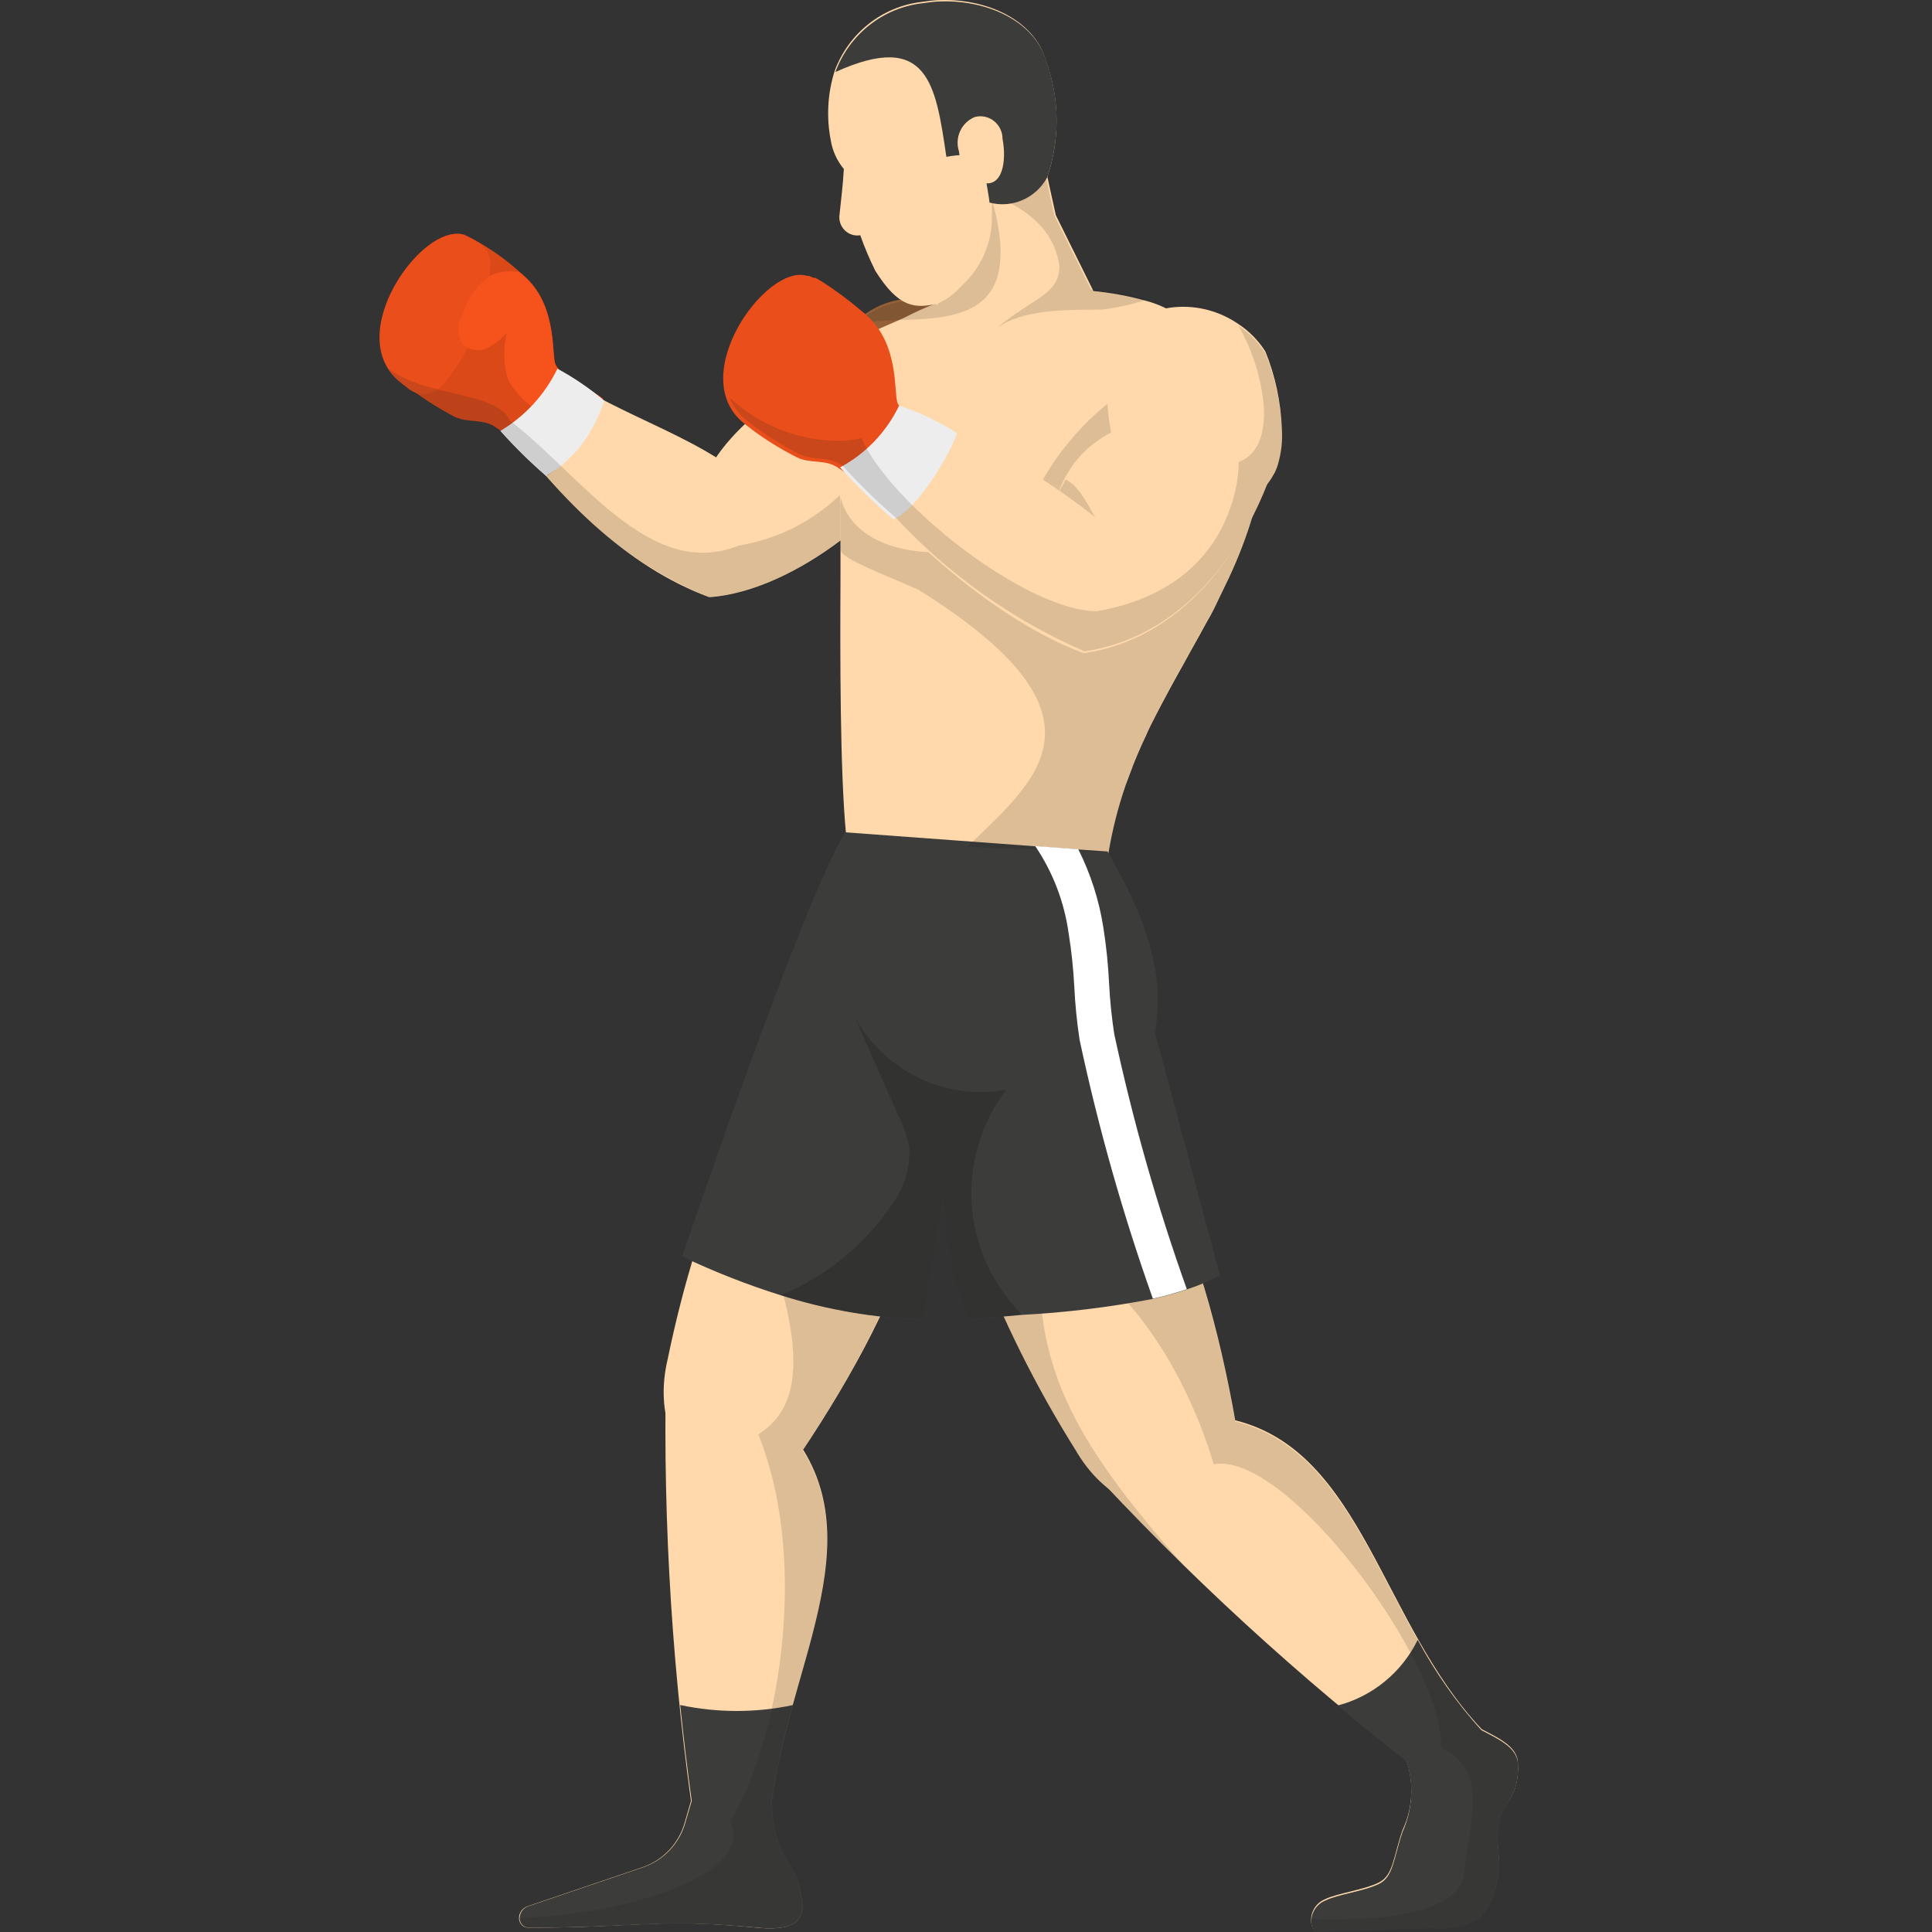 <svg width="56" height="56" viewBox="0 0 56 56" fill="none" xmlns="http://www.w3.org/2000/svg">
<rect x="0" y="0" width="56" height="56" fill="#333333" stroke="none"/>
<g clip-path="url(#clip0)">
<path d="M42.85 55.588C43.102 55.326 43.275 54.998 43.352 54.641C43.597 53.837 43.249 53.413 43.494 52.609C43.603 52.256 44.047 52.047 43.996 51.106C43.996 50.603 43.352 50.342 42.934 50.113C42.426 50.264 41.113 50.492 40.605 50.642C40.995 51.393 41.012 52.288 40.65 53.053C40.379 53.844 40.386 54.36 39.961 54.569C39.536 54.778 38.745 54.882 38.416 55.046C38.244 55.112 38.108 55.25 38.043 55.425C37.978 55.6 37.99 55.795 38.075 55.96L41.46 55.849C41.939 55.896 42.42 55.805 42.85 55.588Z" fill="#FFD9AB"/>
<path d="M42.941 50.114L41.853 51.858C38.306 49.186 34.993 46.209 31.949 42.96L35.81 41.17C39.485 42.085 40.045 47.037 42.941 50.114Z" fill="#FFD9AB"/>
<path d="M43.996 51.139C43.996 50.636 43.352 50.375 42.934 50.146C42.219 49.353 41.601 48.476 41.093 47.533C40.629 48.477 39.784 49.17 38.777 49.434C39.42 49.983 40.102 50.525 40.772 51.054C40.985 51.724 40.944 52.451 40.656 53.092C40.386 53.883 40.392 54.399 39.967 54.608C39.542 54.817 38.751 54.915 38.423 55.085C38.251 55.151 38.115 55.289 38.05 55.464C37.984 55.639 37.996 55.834 38.082 56L41.467 55.889C41.948 55.934 42.432 55.841 42.863 55.621C43.114 55.359 43.288 55.031 43.365 54.673C43.61 53.87 43.262 53.445 43.507 52.642C43.603 52.256 44.047 52.047 43.996 51.139Z" fill="#3C3C3B"/>
<path d="M22.27 53.498L20.294 53.981C19.582 49.557 19.246 45.078 19.291 40.595L23.287 42.032C25.295 45.292 22.302 49.245 22.27 53.498Z" fill="#FFD9AB"/>
<path d="M23.152 54.648C23.3 55.262 23.519 56.026 21.948 55.876C19.033 55.589 18.531 55.876 15.314 55.876C15.242 55.876 15.173 55.847 15.123 55.796C15.072 55.744 15.043 55.674 15.043 55.602C15.043 55.445 15.142 55.306 15.288 55.255L18.634 54.119C19.228 53.914 19.683 53.425 19.851 52.812L20.095 51.969H22.348V52.381C22.365 52.994 22.553 53.589 22.888 54.099C23.013 54.261 23.102 54.448 23.152 54.648Z" fill="#FFD9AB"/>
<path d="M22.92 54.106C22.585 53.596 22.398 53 22.38 52.387V52.198C22.519 51.259 22.723 50.331 22.991 49.421C21.911 49.651 20.796 49.651 19.716 49.421C19.812 50.349 19.922 51.277 20.05 52.198L19.87 52.812C19.703 53.425 19.247 53.914 18.654 54.119L15.307 55.255C15.161 55.306 15.063 55.445 15.063 55.602C15.063 55.753 15.184 55.876 15.333 55.876C18.551 55.876 19.059 55.608 21.968 55.876C23.532 56.026 23.313 55.262 23.171 54.648C23.125 54.452 23.04 54.267 22.92 54.106Z" fill="#3C3C3B"/>
<path d="M35.804 41.17C36.383 43.855 32.856 44.926 31.177 42.032C30.021 40.19 29.049 38.236 28.274 36.198L33.538 34.068C34.613 35.8 35.36 38.668 35.804 41.17Z" fill="#FFD9AB"/>
<path opacity="0.15" d="M29.478 35.709L28.274 36.199C29.049 38.236 30.021 40.19 31.177 42.032C31.41 42.441 31.715 42.802 32.078 43.097C32.798 43.868 33.558 44.646 34.356 45.423C30.887 41.542 30.006 39.445 30.134 36.094L29.478 35.709Z" fill="#1D1D1B"/>
<path opacity="0.15" d="M43.996 51.139C43.996 50.636 43.352 50.375 42.934 50.146C40.038 47.069 39.478 42.117 35.803 41.203C35.359 38.7 34.613 35.832 33.538 34.101L29.478 35.747C33.654 36.701 35.179 42.444 35.179 42.444C37.277 42.032 41.859 48.193 41.769 50.662C43.191 51.316 42.593 52.851 42.445 54.171C42.445 55.614 39.529 55.673 37.992 55.621C37.96 55.753 37.988 55.892 38.069 56L41.454 55.889C41.935 55.934 42.419 55.842 42.85 55.621C43.101 55.359 43.275 55.031 43.352 54.674C43.597 53.87 43.249 53.446 43.494 52.642C43.603 52.257 44.047 52.047 43.996 51.139Z" fill="#1D1D1B"/>
<path d="M23.268 42.039C21.845 44.378 18.576 42.653 19.355 39.387C19.794 37.247 20.44 35.157 21.286 33.148L26.53 35.343C26.106 37.342 24.677 39.929 23.268 42.039Z" fill="#FFD9AB"/>
<path opacity="0.15" d="M23.268 42.039C24.664 39.929 26.093 37.342 26.485 35.343L25.475 34.918L21.614 34.18C22.804 37.518 23.84 40.412 21.981 41.575C23.532 45.449 22.47 50.761 21.157 52.786C21.994 54.471 17.553 55.575 15.03 55.582C15.03 55.734 15.152 55.856 15.301 55.856C18.518 55.856 19.027 55.589 21.936 55.856C23.499 56.007 23.281 55.242 23.139 54.628C23.096 54.435 23.015 54.253 22.901 54.093C22.565 53.583 22.378 52.987 22.36 52.374V52.185C22.862 48.441 25.089 44.959 23.268 42.039Z" fill="#1D1D1B"/>
<path d="M20.584 17.311L20.262 14.612C20.262 13.018 22.798 10.908 25.16 10.255L27.006 12.666C26.028 14.684 23.062 17.115 20.584 17.311Z" fill="#FFD9AB"/>
<path d="M14.258 11.751C14.857 11.627 15.224 11.098 15.623 10.445C17.791 12.065 20.031 12.49 21.794 14.012C22.225 15.462 21.794 16.88 20.559 17.311C18.203 16.436 16.105 14.45 14.258 11.751Z" fill="#FFD9AB"/>
<path d="M17.476 11.556C17.294 11.986 17.079 12.401 16.832 12.797C16.576 13.186 16.248 13.521 15.867 13.783C15.437 13.207 14.905 12.717 14.297 12.34C13.949 12.144 13.531 12.255 13.171 12.078C12.635 11.797 12.126 11.464 11.652 11.085C9.934 9.726 12.296 6.44 13.467 6.806C14.043 7.087 14.578 7.448 15.056 7.877C15.128 7.934 15.197 7.995 15.262 8.06C16.182 8.936 15.976 10.36 16.112 10.576C16.375 11.053 16.884 11.118 17.476 11.556Z" fill="#DB4919"/>
<path d="M14.213 7.727C14.241 7.449 14.108 7.18 13.872 7.035C13.733 6.941 13.584 6.865 13.428 6.806C12.244 6.44 9.889 9.72 11.607 11.085L11.858 11.281C12.136 11.489 12.521 11.464 12.772 11.223C13.629 10.257 14.137 9.025 14.213 7.727Z" fill="#E94E1B"/>
<path d="M17.476 11.556C17.294 11.986 17.079 12.402 16.832 12.797L15.545 11.869C15.207 11.662 14.928 11.37 14.734 11.02C14.589 10.574 14.576 10.095 14.696 9.642C14.52 9.848 14.3 10.011 14.052 10.119C13.79 10.205 13.503 10.113 13.338 9.89C13.244 9.628 13.272 9.337 13.415 9.099C13.547 8.626 13.851 8.22 14.265 7.963C14.514 7.861 14.787 7.836 15.05 7.891C15.122 7.948 15.191 8.009 15.256 8.074C16.176 8.949 15.97 10.373 16.105 10.589C16.375 11.053 16.884 11.118 17.476 11.556Z" fill="#F5521C"/>
<path d="M16.157 10.687C15.792 11.439 15.216 12.066 14.503 12.49C14.917 12.954 15.359 13.39 15.829 13.796C16.23 13.558 16.583 13.245 16.871 12.875C17.149 12.491 17.366 12.066 17.515 11.614C17.095 11.258 16.64 10.948 16.157 10.687V10.687Z" fill="#EDEDED"/>
<path opacity="0.15" d="M26.215 11.628C25.211 13.777 23.763 15.417 21.408 15.815C18.834 16.848 16.826 13.751 14.792 12.203C14.361 11.32 12.45 11.549 11.266 10.693C11.36 10.848 11.479 10.985 11.62 11.098L11.871 11.294C12.278 11.593 12.708 11.858 13.158 12.085C13.518 12.261 13.937 12.144 14.284 12.346L14.522 12.496C14.936 12.961 15.379 13.397 15.848 13.803C17.115 15.367 18.751 16.58 20.603 17.331C23.081 17.135 26.048 14.718 27.039 12.686L26.215 11.628Z" fill="#1D1D1B"/>
<path d="M29.504 12.594C29.358 12.872 29.134 13.099 28.86 13.247C27.609 13.89 26.126 13.866 24.896 13.182C23.828 12.437 23.68 11.392 24.253 10.131C24.368 9.872 24.525 9.634 24.716 9.426C25.343 8.741 26.304 8.486 27.18 8.772L27.412 8.864C27.528 8.919 27.64 8.983 27.747 9.053C28.841 9.804 30.012 11.483 29.504 12.594Z" fill="#936037"/>
<path d="M32.09 9.263C31.814 9.87 29.214 14.247 29.214 14.247L28.86 13.307C28.397 12.091 27.618 10.04 27.309 9.184C27.238 8.982 27.187 8.851 27.174 8.812V8.727L27.103 7.943L26.814 7.094L26.337 5.696L27.682 5.219L28.326 4.99L28.532 4.918L28.75 4.84L29.433 4.598L30.16 4.239L30.308 4.892L30.366 5.16L30.552 6.003L30.604 6.238L31.666 8.381L31.962 8.969L32.09 9.263Z" fill="#FFD9AB"/>
<path d="M36.782 11.941C36.776 12.365 36.744 12.788 36.685 13.208C36.619 13.711 36.518 14.209 36.383 14.698C36.212 15.309 35.997 15.908 35.739 16.488C35.662 16.664 35.585 16.827 35.501 16.997C35.417 17.167 35.295 17.428 35.186 17.651C35.076 17.873 35.005 17.977 34.922 18.134C34.729 18.493 34.523 18.846 34.33 19.205C34.053 19.695 33.783 20.192 33.519 20.701C33.416 20.898 33.313 21.1 33.223 21.309C33.049 21.675 32.888 22.047 32.747 22.439L32.624 22.766C32.405 23.404 32.239 24.059 32.129 24.726L28.107 24.497L25.945 24.38L24.522 24.164C24.349 22.387 24.349 18.996 24.362 16.768C24.362 16.481 24.362 16.213 24.362 15.965C24.362 15.24 24.362 14.743 24.362 14.658C24.252 12.868 24.362 11.033 25.198 9.654C25.198 9.654 26.202 9.216 26.209 9.21C26.52 9.049 26.84 8.905 27.167 8.779C28.259 8.332 29.438 8.151 30.61 8.249C30.962 8.282 31.311 8.343 31.653 8.432C32.19 8.481 32.722 8.579 33.242 8.726C33.767 8.869 34.244 9.151 34.626 9.543C34.562 9.634 34.491 9.719 34.426 9.804L34.549 9.889C35.362 10.492 36.11 11.179 36.782 11.941Z" fill="#FFD9AB"/>
<path d="M35.36 36.969C35.052 37.131 34.731 37.267 34.401 37.375C34.078 37.486 33.749 37.577 33.416 37.649C32.16 37.891 30.89 38.046 29.613 38.113L28.081 38.25C27.571 37.088 27.325 35.824 27.361 34.552L26.769 38.25C25.364 38.208 23.972 37.97 22.631 37.544C21.654 37.237 20.699 36.862 19.773 36.421C19.773 36.421 23.197 26.281 24.497 24.125L30.006 24.53L31.254 24.622L32.103 24.681C33.107 26.412 33.815 28.15 33.474 29.907L35.36 36.969Z" fill="#3C3C3B"/>
<path opacity="0.15" d="M36.383 14.678C36.212 15.29 35.997 15.889 35.739 16.469C35.662 16.645 35.585 16.808 35.501 16.978C35.418 17.148 35.295 17.409 35.186 17.631C35.077 17.854 35.006 17.958 34.922 18.115C34.729 18.474 34.523 18.827 34.33 19.186C34.053 19.676 33.783 20.173 33.519 20.682C33.416 20.878 33.313 21.081 33.223 21.29C33.05 21.656 32.889 22.028 32.747 22.42L32.625 22.747C32.406 23.385 32.24 24.041 32.129 24.707L28.036 24.55L28.107 24.478C30.089 22.564 32.419 20.715 26.614 17.089C25.642 16.658 24.368 16.188 24.368 15.946V14.43C24.928 16.619 29.143 16.266 29.703 14.986C30.262 13.569 31.206 12.343 32.425 11.451L36.383 14.678Z" fill="#1D1D1B"/>
<path opacity="0.15" d="M28.744 5.754C29.388 8.021 28.744 8.811 27.734 9.092C27.59 9.135 27.444 9.167 27.296 9.19C26.312 9.341 25.179 9.19 24.722 9.491C25.349 8.806 26.31 8.552 27.187 8.838L27.11 7.962L26.82 7.113L28.744 5.754Z" fill="#1D1D1B"/>
<path opacity="0.15" d="M33.262 8.675C32.831 8.819 32.386 8.919 31.936 8.975C30.835 8.975 29.606 8.975 28.886 9.517C29.645 8.864 30.308 8.642 30.578 8.211C30.668 8.062 30.713 7.889 30.707 7.714C30.501 6.192 28.944 5.663 27.637 5.232L28.281 4.996L28.487 4.925L28.712 4.846L29.394 4.604L30.121 4.245L30.263 4.898L30.321 5.166L30.507 6.009L30.559 6.244L31.621 8.387C32.175 8.43 32.725 8.527 33.262 8.675Z" fill="#1D1D1B"/>
<path d="M30.347 5.153L28.751 5.499C28.751 5.584 28.751 5.669 28.751 5.748C28.751 5.826 28.751 6.042 28.751 6.179C28.783 6.971 28.467 7.737 27.889 8.269C27.694 8.496 27.452 8.677 27.181 8.799C26.498 8.955 26.041 8.91 25.372 7.851C25.206 7.516 25.06 7.172 24.935 6.819C24.768 6.847 24.598 6.791 24.479 6.669C24.36 6.547 24.307 6.374 24.336 6.205C24.381 5.748 24.433 5.382 24.459 4.898C24.26 4.66 24.129 4.371 24.079 4.062C23.949 3.392 23.988 2.7 24.195 2.05C24.598 0.962 25.567 0.193 26.704 0.057L26.994 0.018C28.461 -0.119 29.986 0.528 30.321 1.776C30.717 2.864 30.726 4.059 30.347 5.153Z" fill="#FFD9AB"/>
<path d="M30.347 5.153C30.017 5.749 29.332 6.045 28.68 5.871C28.68 5.786 28.577 5.218 28.564 5.139C28.556 5.059 28.539 4.98 28.512 4.904C28.326 4.382 27.747 4.493 27.431 4.545C27.122 2.454 26.91 0.867 24.214 2.088C24.617 1 25.586 0.231 26.724 0.096L27.013 0.057C28.48 -0.08 30.006 0.566 30.34 1.814C30.721 2.893 30.723 4.072 30.347 5.153Z" fill="#3C3C3B"/>
<path d="M29.059 4.023C29.182 4.676 29.059 5.447 28.474 5.297C28.095 5.156 27.831 4.804 27.798 4.395C27.663 3.988 27.867 3.545 28.261 3.389C28.453 3.341 28.657 3.385 28.812 3.509C28.968 3.633 29.059 3.822 29.059 4.023Z" fill="#FFD9AB"/>
<path d="M37.155 12.425C37.178 12.768 37.141 13.113 37.046 13.444C37.029 13.507 37.007 13.568 36.981 13.627C36.96 13.682 36.932 13.735 36.898 13.784C36.87 13.839 36.838 13.891 36.801 13.941C36.721 14.059 36.623 14.165 36.512 14.254C36.251 14.464 35.948 14.611 35.623 14.685C35.202 14.788 34.769 14.828 34.337 14.803C33.693 14.803 32.798 14.581 32.528 13.751C31.421 10.426 32.612 9.028 34.047 8.903C34.705 8.845 35.362 9.021 35.907 9.4C36.216 9.605 36.479 9.875 36.679 10.191C36.966 10.901 37.127 11.657 37.155 12.425Z" fill="#FFD9AB"/>
<path d="M31.395 18.938L30.437 16.429C30.282 14.841 30.733 12.575 33.455 12.15L36.782 13.901C35.99 16.004 34.272 18.526 31.395 18.938Z" fill="#FFD9AB"/>
<path d="M24.343 10.373C24.408 10.292 24.439 10.187 24.428 10.083C24.417 9.979 24.366 9.883 24.285 9.818L23.345 9.04C23.265 8.974 23.162 8.942 23.059 8.953C22.957 8.964 22.863 9.017 22.798 9.099C22.733 9.18 22.702 9.285 22.713 9.389C22.724 9.493 22.775 9.589 22.856 9.654L23.796 10.432C23.875 10.498 23.978 10.53 24.081 10.518C24.184 10.508 24.278 10.455 24.343 10.373Z" fill="#F5CD9D"/>
<path d="M23.911 11.066C23.977 10.985 24.008 10.88 23.997 10.776C23.986 10.671 23.934 10.576 23.853 10.51L22.727 9.583C22.647 9.516 22.544 9.485 22.441 9.496C22.339 9.507 22.244 9.559 22.18 9.641C22.114 9.723 22.084 9.827 22.095 9.931C22.105 10.036 22.157 10.131 22.238 10.197L23.364 11.124C23.444 11.191 23.547 11.222 23.65 11.211C23.753 11.2 23.847 11.148 23.911 11.066Z" fill="#F5CD9D"/>
<path d="M25.398 10.85C25.205 10.569 25.031 10.289 24.864 10.001C24.774 9.843 24.625 9.728 24.452 9.681C24.156 9.603 23.86 9.511 23.577 9.407C23.357 9.331 23.116 9.442 23.03 9.661C22.986 9.768 22.989 9.887 23.037 9.992C23.084 10.096 23.173 10.175 23.28 10.21C23.564 10.315 23.86 10.406 24.156 10.491C24.31 10.759 24.477 11.027 24.651 11.288C24.793 11.502 25.071 11.572 25.295 11.451C25.39 11.388 25.455 11.287 25.474 11.174C25.494 11.06 25.466 10.943 25.398 10.85Z" fill="#F5CD9D"/>
<path d="M23.448 11.686C23.513 11.605 23.544 11.501 23.533 11.396C23.522 11.292 23.471 11.197 23.39 11.131L22.45 10.354C22.37 10.287 22.267 10.256 22.165 10.267C22.062 10.278 21.968 10.33 21.903 10.412C21.838 10.494 21.807 10.598 21.818 10.702C21.829 10.807 21.88 10.902 21.961 10.968L22.901 11.745C22.981 11.812 23.084 11.843 23.186 11.832C23.289 11.821 23.383 11.768 23.448 11.686Z" fill="#F5CD9D"/>
<path d="M22.978 12.267C23.095 12.117 23.072 11.899 22.927 11.777L22.09 11.085C21.942 10.966 21.727 10.99 21.607 11.137C21.491 11.288 21.513 11.505 21.659 11.627L22.495 12.32C22.643 12.438 22.858 12.415 22.978 12.267Z" fill="#F5CD9D"/>
<path d="M24.799 12.725L25.282 12.123C25.679 11.625 25.604 10.895 25.115 10.49L24.387 9.889L22.457 12.293L23.184 12.894C23.42 13.09 23.723 13.182 24.026 13.15C24.33 13.118 24.608 12.965 24.799 12.725Z" fill="#FFD9AB"/>
<rect width="2.163" height="2.091" transform="matrix(0.625 -0.781 0.771 0.636 23.625 12.663)" fill="#FFD9AB"/>
<path d="M22.573 12.386L22.032 11.941C21.887 11.819 21.864 11.602 21.98 11.451C22.101 11.304 22.315 11.28 22.463 11.399L22.367 11.321C22.286 11.255 22.234 11.16 22.223 11.055C22.212 10.951 22.243 10.846 22.309 10.765C22.373 10.683 22.467 10.631 22.57 10.62C22.673 10.609 22.776 10.64 22.856 10.707L22.766 10.635C22.685 10.569 22.633 10.474 22.622 10.369C22.611 10.265 22.642 10.16 22.708 10.079C22.875 10.216 23.12 10.19 23.255 10.021C23.39 9.851 23.364 9.602 23.197 9.465C23.261 9.383 23.355 9.331 23.458 9.32C23.561 9.309 23.664 9.34 23.744 9.406L24.471 10.007L22.573 12.386Z" fill="#FFD9AB"/>
<path d="M34.401 37.368C34.078 37.479 33.749 37.571 33.416 37.642C32.546 35.193 31.837 32.687 31.293 30.142C31.214 29.627 31.163 29.108 31.138 28.587C31.112 28.078 31.058 27.569 30.977 27.065C30.852 26.153 30.52 25.283 30.006 24.524L31.254 24.615C31.612 25.327 31.858 26.093 31.981 26.882C32.066 27.423 32.122 27.968 32.148 28.516C32.173 29.003 32.223 29.49 32.297 29.973C32.837 32.482 33.539 34.953 34.401 37.368Z" fill="white"/>
<path opacity="0.15" d="M31.943 15.083C31.299 15.737 30.971 15.613 30.244 15.083L30.887 13.901C31.505 14.195 31.762 15.358 31.943 15.083Z" fill="#1D1D1B"/>
<path d="M24.362 13.248L25.771 11.752C28.04 12.512 30.155 13.683 32.013 15.207C32.432 16.664 32.612 18.474 31.37 18.918C29.021 18.036 26.234 15.704 24.362 13.248Z" fill="#FFD9AB"/>
<path d="M26.029 11.712C25.893 11.496 26.099 10.072 25.179 9.197C25.114 9.132 25.045 9.071 24.973 9.014C24.61 8.705 24.228 8.421 23.828 8.164L23.635 8.053H23.577L23.442 7.995H23.39C22.206 7.629 19.851 10.908 21.569 12.274L21.82 12.47C22.227 12.769 22.657 13.033 23.107 13.26C23.467 13.437 23.886 13.319 24.233 13.522C24.839 13.9 25.369 14.389 25.797 14.965C26.178 14.703 26.506 14.368 26.762 13.979C27.009 13.583 27.224 13.168 27.406 12.738C26.84 12.241 26.331 12.176 26.029 11.712Z" fill="#E94E1B"/>
<path d="M26.061 11.758C25.692 12.524 25.092 13.151 24.349 13.548C24.83 14.081 25.344 14.583 25.887 15.05C26.595 14.796 27.573 13.091 27.74 12.555C27.216 12.217 26.652 11.949 26.061 11.758V11.758Z" fill="#EDEDED"/>
<path opacity="0.15" d="M37.155 12.424C37.178 12.768 37.141 13.113 37.046 13.444C37.029 13.506 37.007 13.567 36.981 13.627C36.96 13.682 36.932 13.735 36.898 13.783C36.871 13.838 36.838 13.891 36.801 13.94C36.789 13.964 36.774 13.986 36.756 14.005C36.626 14.343 36.476 14.673 36.306 14.992C35.379 16.775 33.796 18.533 31.434 18.879C29.366 17.981 27.502 16.66 25.958 14.998C25.416 14.53 24.902 14.028 24.42 13.496L24.31 13.431C23.963 13.235 23.545 13.346 23.184 13.169C22.734 12.942 22.304 12.678 21.897 12.379L21.64 12.183C21.423 12.013 21.254 11.787 21.151 11.529C22.042 12.356 23.213 12.803 24.42 12.777C24.606 12.767 24.791 12.74 24.973 12.699C25.797 14.613 29.761 17.716 31.795 17.716C34.292 17.279 35.276 15.835 35.656 14.737C35.813 14.306 35.898 13.851 35.907 13.391C36.518 13.156 36.698 12.457 36.621 11.653C36.532 10.875 36.287 10.123 35.9 9.445C36.21 9.651 36.473 9.92 36.673 10.236C36.957 10.932 37.12 11.672 37.155 12.424Z" fill="#1D1D1B"/>
<path opacity="0.3" d="M29.613 38.106L28.081 38.243C27.571 37.081 27.325 35.817 27.361 34.545L26.768 38.243C25.364 38.201 23.972 37.964 22.631 37.538C23.901 37.017 24.998 36.137 25.79 35.003C26.17 34.526 26.373 33.93 26.363 33.317C26.311 32.987 26.206 32.667 26.054 32.37C25.625 31.403 25.196 30.436 24.767 29.469C25.637 31.059 27.407 31.91 29.169 31.586C27.978 33.145 27.825 35.278 28.783 36.995C29.017 37.396 29.296 37.769 29.613 38.106Z" fill="#1D1D1B"/>
</g>
<defs>
<clipPath id="clip0">
<rect width="56" height="56" fill="white"/>
</clipPath>
</defs>
</svg>
